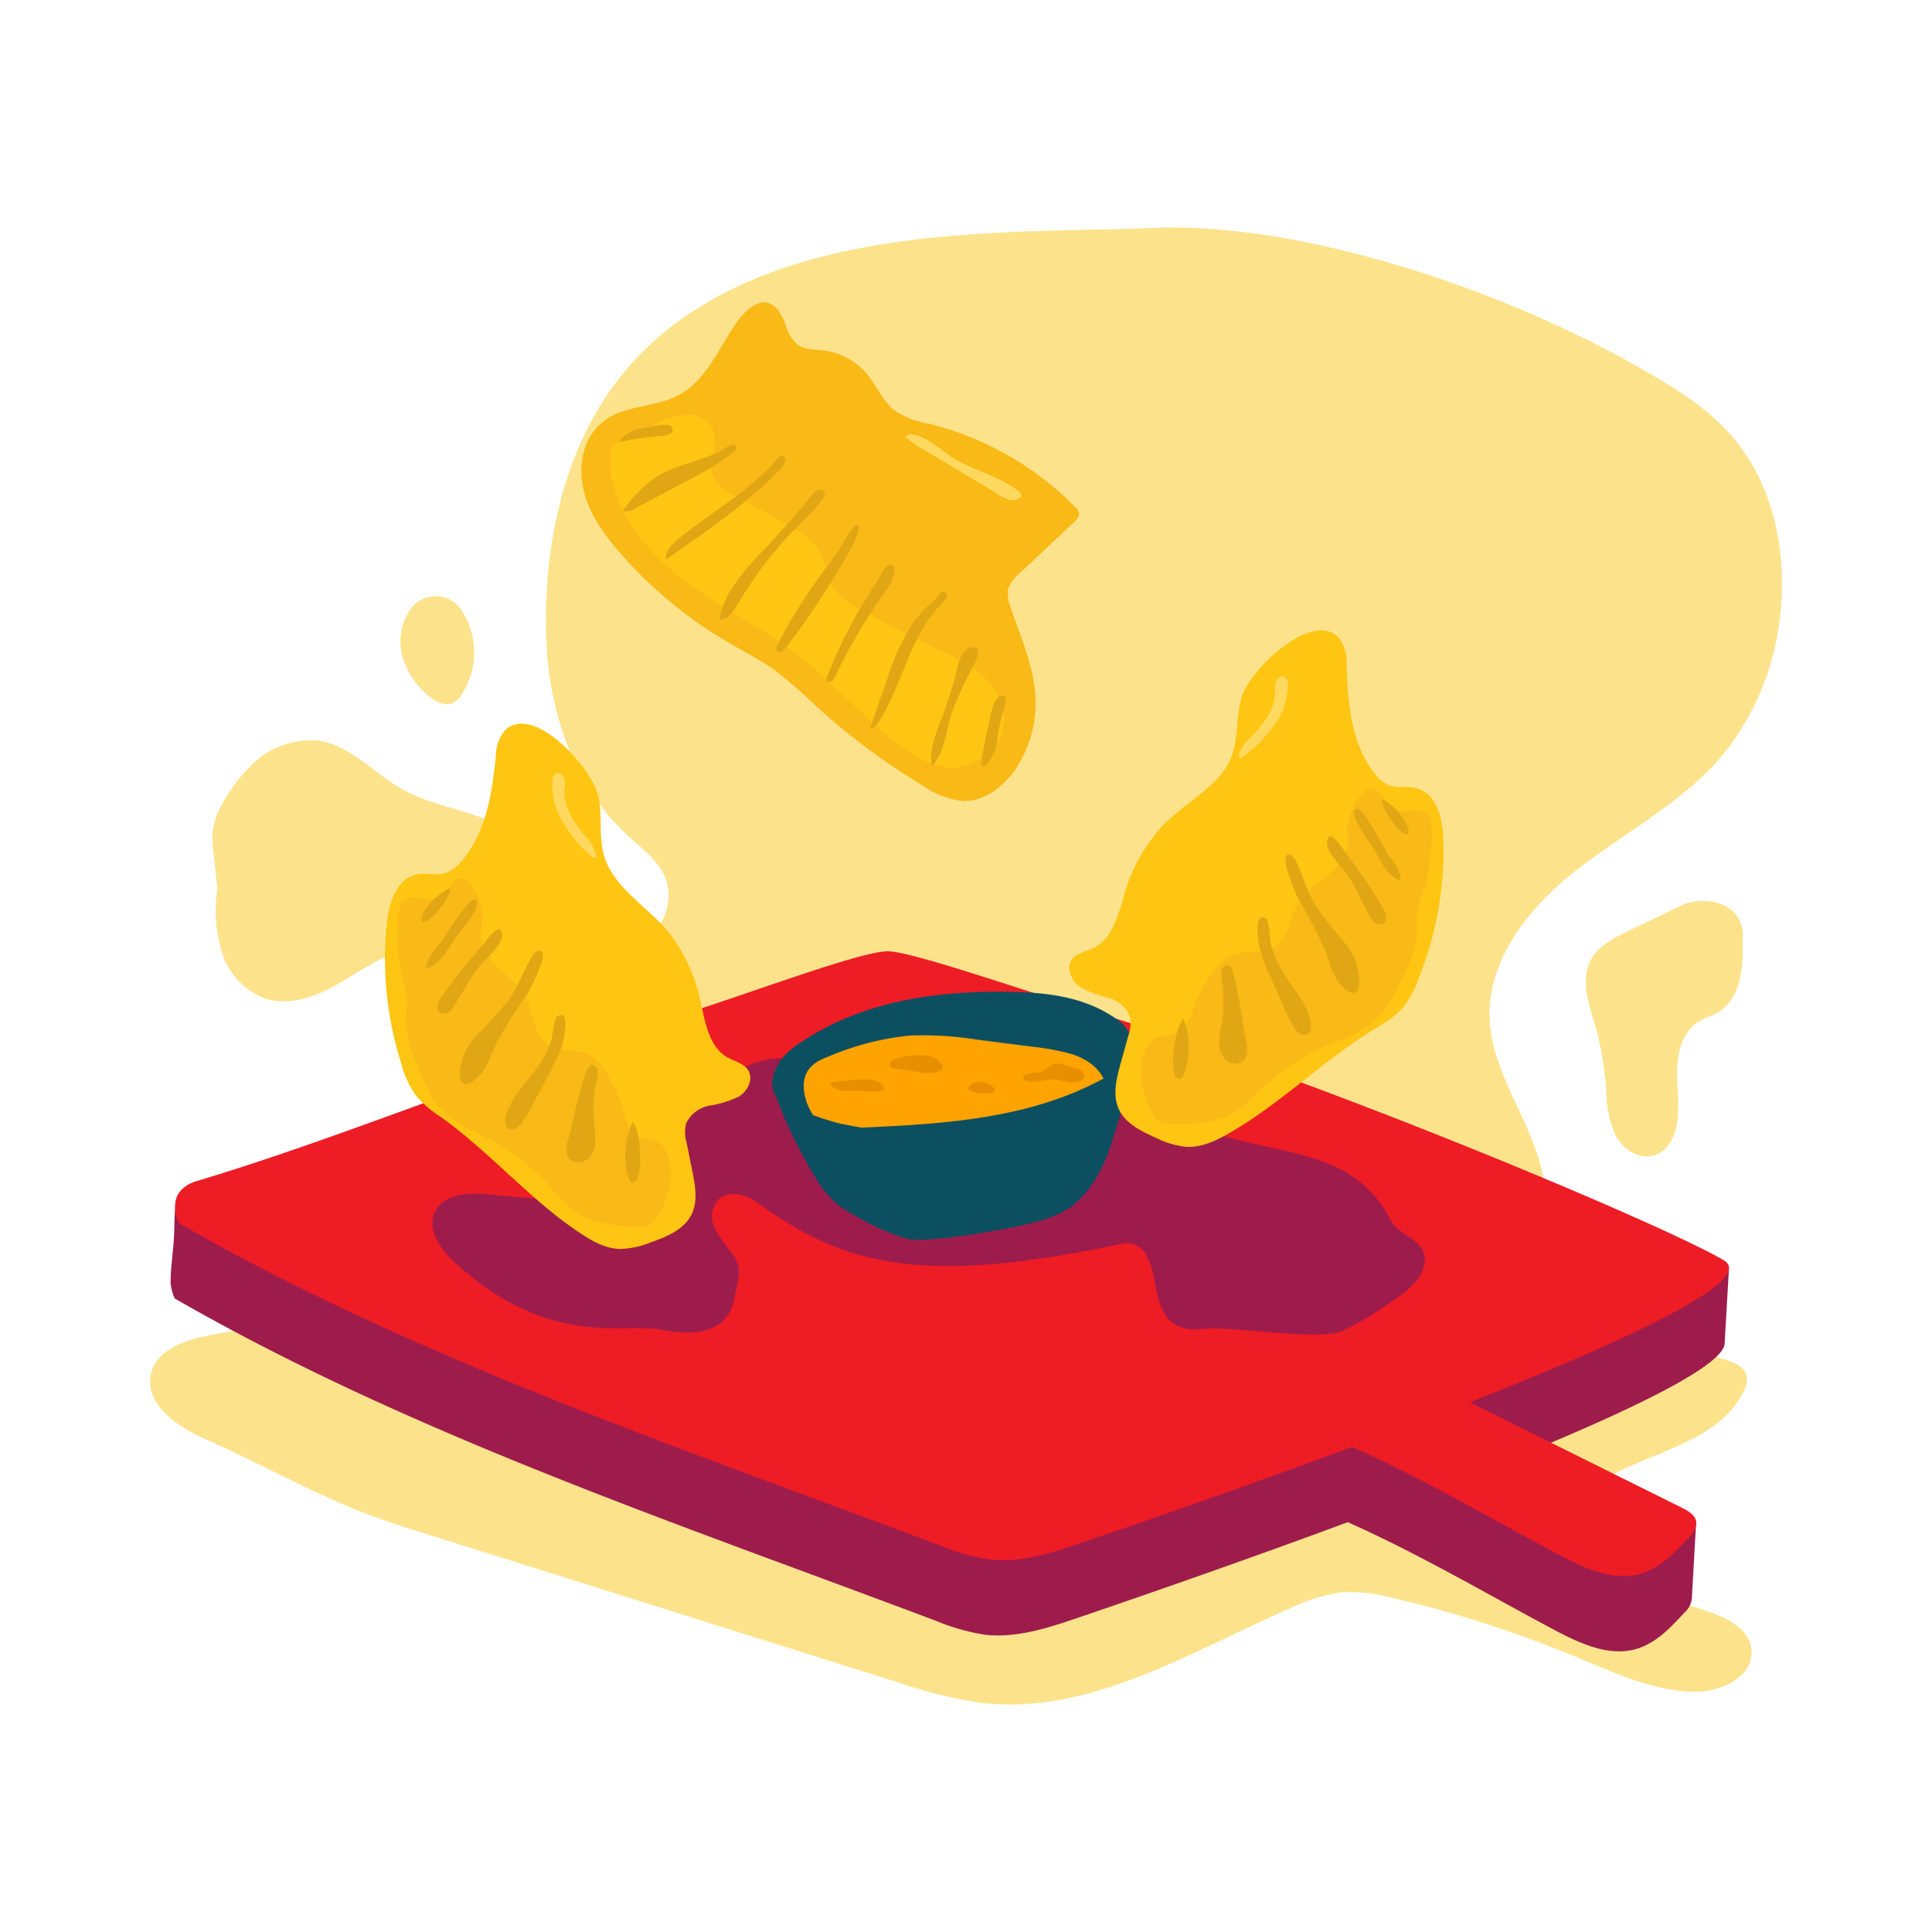 <svg id="Artwork_-_Primary" data-name="Artwork - Primary" xmlns="http://www.w3.org/2000/svg" viewBox="0 0 250 250"><defs><style>.cls-1{fill:none}.cls-2{fill:#FCE38B}.cls-3{fill:#9e1c4c}.cls-4{fill:#EE1C25}.cls-5{fill:#f9b916}.cls-6{fill:#ffd95f}.cls-7{fill:#ffc513}.cls-8{fill:#e0a614}.cls-9{fill:#0c4f60}.cls-10{clip-path:url(#clip-path)}.cls-11{fill:#ffa300}.cls-12{fill:#e88f00}</style><clipPath id="clip-path"><path class="cls-1" d="M111.46 145.92c11-.5 22.32-1.15 32.17-6.82 1.5-.86 3.17-2.36 2.87-4.4a4.53 4.53 0 0 0-2.17-2.94c-4.17-2.86-9.06-3.34-13.77-3.42-9.34-.14-18.92 1.16-27 6.58-1.57 1.05-3.21 2.47-3.57 4.65a3.27 3.27 0 0 0 .11 1.7 3.22 3.22 0 0 0 1.8 1.61 35.17 35.17 0 0 0 6.83 2.52z"/></clipPath></defs><path class="cls-2" d="M27.53 109.38a8.33 8.33 0 0 1 .94-4.82A21.76 21.76 0 0 1 32.54 99a10.82 10.82 0 0 1 8.74-3.15c4.12.63 7.08 4.18 10.7 6.23 5 2.85 11.33 2.79 15.86 6.86a8 8 0 0 1 2.82 6c-.07 4.69-4.57 6.82-8.64 7.27-3.39.37-6.89 0-10.16.89-3 .87-5.59 2.81-8.34 4.35s-6 2.71-9 1.83a9.23 9.23 0 0 1-5.74-5.85 18.61 18.61 0 0 1-.66-8.4zm123.1-79.94c-19.27.92-49.27-1.28-66.94 15.56-12 11.48-13.36 28.51-13 37.81s3.55 18.86 10.42 25.19c2 1.85 4.49 3.59 5.2 6.25s-.56 5.39-2.31 7.46-4 3.68-5.78 5.7c-5.38 6-5.94 16-.91 22.36 2.41 3 5.79 5.13 9.1 7.16 15.08 9.24 30.25 18.53 46.7 25 4.65 1.83 9.58 3.46 14.56 3 5.49-.57 10.36-3.66 15.61-5.36 9.19-3 19.82-1.8 27.87-7.13a20.31 20.31 0 0 0 8.46-20.52c-1.43-6.94-6.52-12.93-6.85-20-.36-7.89 5.33-14.78 11.59-19.6s13.49-8.57 18.56-14.62a34.37 34.37 0 0 0 7.47-18.41c.85-8-.92-16.58-6.16-22.71-3.39-4-8-6.7-12.54-9.26-16.87-9.58-41.68-18.13-61.05-17.88"/><path class="cls-2" d="M41.7 170.08c-6.07 1.11-8 1.5-14.1 2.61-3.32.6-7.29 1.79-8.06 5.08-.89 3.79 3.22 6.73 6.78 8.33 9.83 4.39 16 8.35 26.29 11.59L116 217.63a59.2 59.2 0 0 0 11.08 2.73c14.07 1.6 27.06-6.69 40.05-12.33a21.1 21.1 0 0 1 6.54-2 21.85 21.85 0 0 1 6.76.79 151.66 151.66 0 0 1 23.54 7.6c4.9 2 9.85 4.37 15.15 4.49 3.44.08 7.69-1.8 7.53-5.24s-4.45-4.84-7.78-5.84c-5.47-1.63-10.71-4.81-13.55-9.75-.72-1.25-1.28-2.79-.7-4.11a4.69 4.69 0 0 1 2-2c6.56-4.18 16.12-5.19 19.19-12.35A2.85 2.85 0 0 0 226 178c-.23-1-1.26-1.51-2.2-1.86-10.27-3.79-21.59-.35-32.43 1.24-38.5 5.62-76.86-12.75-115.77-11.28"/><path class="cls-3" d="M195.14 200.53c.17 0 19.77-4 19.77-4l4.57.45-.55 9.74-8.8 2.58"/><path class="cls-3" d="M211.54 163.38L223.73 164.09 223.17 173.76 218.58 176.17 213.46 176.32"/><path class="cls-3" d="M26.41 155.74c-1.31-.42-2.67-2.2-3.42-1.05-.44.66-.42 4.26-.46 5.05-.08 2-.48 4.36-.45 6.32 0 .53.52.93.74 1.41.33.75.62.17 1.33.58 3.8 2.22 9-.44 13.07-2a9.73 9.73 0 0 0 3.41-2 4.24 4.24 0 0 0 1.31-3.59"/><path class="cls-3" d="M222.51 172.83c-7.7-4.61-53.4-23.76-81.37-32.11-8.47-2.52-23.19-7.72-26.68-7.89s-19.54 6.07-29.36 9c-19.1 5.76-41.06 15-60.16 20.73-4.48 1.35-2.32 5.47-2.32 5.47 30.58 17.59 65.43 29.23 98.43 41.68a27.49 27.49 0 0 0 6.38 1.82c4 .47 8.06-.83 11.91-2.14 9.44-3.21 22.27-7.68 35.06-12.42 9 4 18.25 9.41 26 13.55 3.57 1.91 7.6 4 11.46 2.82 2.47-.77 4.33-2.74 6.07-4.64a2.78 2.78 0 0 0 1-2c-.11-.89-1-1.43-1.82-1.83l-27.5-13.67c20.61-8.12 37.11-15.85 32.9-18.37z"/><path class="cls-4" d="M223.07 163.09c-7.7-4.61-53.41-23.76-81.37-32.1-8.47-2.53-23.19-7.73-26.68-7.89s-19.54 6.06-29.36 9c-19.1 5.75-41.06 15-60.17 20.72-3.94 1.19-2.73 4.54-2.39 5.31a.54.54 0 0 0 .22.25c30.55 17.53 65.34 29.16 98.29 41.59a27 27 0 0 0 6.38 1.82c4 .48 8.06-.83 11.91-2.14 9.44-3.2 22.27-7.68 35.06-12.42 9 4 18.25 9.41 26 13.55 3.57 1.91 7.61 4 11.47 2.82 2.46-.77 4.33-2.74 6.07-4.64a2.72 2.72 0 0 0 1-2c-.1-.89-1-1.43-1.81-1.83l-27.5-13.67c20.59-8.12 37.09-15.84 32.88-18.37z"/><path class="cls-3" d="M184.27 163.77c-.5 2.06-2.38 3.43-4.14 4.62a43.42 43.42 0 0 1-6.42 3.84c-2.94 1.32-14.7-.67-17.9-.28-9.18 1.11-3.92-11-10.24-11.1-26.22 5.64-36.4 2.94-47.63-5.29-1.4-1-3.57-1.52-4.91-.41a3.22 3.22 0 0 0-.56 3.69 18.12 18.12 0 0 0 2.23 3.31c1.5 2.12.81 3.14.37 5.7-.78 4.49-4.79 5.15-9.61 4.21S71.17 174.53 59 163.5c-1.91-1.72-3.8-4.3-2.74-6.63 1.16-2.55 4.71-2.56 7.49-2.27a118.93 118.93 0 0 0 13.34.66 6.46 6.46 0 0 0 3-.53 6.43 6.43 0 0 0 2.39-3c1.91-3.72 4-7.86 7.86-9.42a12.18 12.18 0 0 0 2.66-1.12 15.71 15.71 0 0 0 1.72-1.83c1.82-1.9 4.64-2.48 7.27-2.46s5.24.55 7.87.47c5.1-.15 9.92-2.59 15-2.75 7-.2 13.3 3.85 19.57 7a81.65 81.65 0 0 0 17.8 6.38c3.74.87 7.59 1.5 11 3.18A14.84 14.84 0 0 1 180 158c1.19 2.11 5.07 2.47 4.27 5.77z"/><path class="cls-5" d="M87.74 51.17c-3 1.56-6.78 1.24-9.49 3.23s-3.48 5.6-2.78 8.81 2.67 5.93 4.81 8.39a55.8 55.8 0 0 0 13.86 11.47c2 1.2 4.19 2.28 6.12 3.66a61 61 0 0 1 5.3 4.61 88.11 88.11 0 0 0 14 10.41 11 11 0 0 0 4.82 1.89c3.07.2 5.82-2.06 7.41-4.69a15.53 15.53 0 0 0 2.21-8.38c-.12-4.17-1.91-8.07-3.23-12a4.42 4.42 0 0 1-.31-2.34 4.57 4.57 0 0 1 1.5-2.07l7-6.57c.36-.33.75-.76.66-1.24a1.44 1.44 0 0 0-.46-.71 40.09 40.09 0 0 0-18.86-10.79 12 12 0 0 1-4.47-1.68c-1.59-1.21-2.34-3.2-3.62-4.74a8.67 8.67 0 0 0-5.59-3.07c-1.17-.15-2.45-.08-3.41-.77a5 5 0 0 1-1.54-2.53c-1.51-4.31-4.17-3.37-6.33-.35-2.34 3.29-3.87 7.5-7.6 9.46z"/><path class="cls-6" d="M123.07 59.09c-1.59-1.06-3-2.49-4.91-2.86-.37-.08-.86 0-1 .31a14.85 14.85 0 0 0 2.5 1.73l8.18 4.88c.82.49 2.58 1.87 3.61 1.52 1.56-.53.17-1.26-.62-1.77-2.44-1.55-5.33-2.22-7.76-3.81z"/><path class="cls-7" d="M121.91 84.27a145.82 145.82 0 0 1-10.5-5.35 8.85 8.85 0 0 1-3.86-3.33c-.57-1.12-.65-2.43-1.16-3.58-.93-2.16-3.14-3.43-5.21-4.55l-5.68-3.09c-1.41-.76-3-1.69-3.37-3.25-.49-1.84.83-3.91.05-5.65a3.49 3.49 0 0 0-3.33-1.79A10.42 10.42 0 0 0 85 54.82l-3.77 1.7a4 4 0 0 0-2.09 1.59 3.47 3.47 0 0 0-.24 1.69c.27 6 4.44 11.27 9.24 15s10.34 6.32 15.13 10c4.64 3.59 8.48 8.13 13.17 11.65 2 1.5 4.26 2.84 6.75 2.88 3.14 0 6.75-2.85 6.69-6.11-.04-4.86-4.07-7.15-7.97-8.95z"/><path class="cls-8" d="M87.72 69.79c-.82.67-1.68 1.55-1.55 2.6 5.12-3.52 10.28-7.06 14.64-11.49.27-.27 1.32-1.53.55-1.89-.47-.23-1.22.91-1.49 1.19A37.37 37.37 0 0 1 96 63.64c-2.73 2.11-5.62 3.98-8.28 6.15zM84.48 62a19 19 0 0 0-3.89 4.11 1.71 1.71 0 0 0 1.48-.26L89.33 62a33.37 33.37 0 0 0 4.82-2.94c.34-.26 1.56-1 1.07-1.42s-1.44.44-1.84.65c-2.87 1.48-6.23 1.86-8.9 3.71zm-.86-6.66a5.58 5.58 0 0 0-2.74 1 2.8 2.8 0 0 0-.71.89 30.78 30.78 0 0 1 5.06-.78c.49 0 2.36-.2 1.67-1.19-.44-.65-2.64-.03-3.28.08zm15.97 14.99C97 73.14 94 76 93.17 79.77v.38a.36.36 0 0 0 .32 0c.94-.26 1.5-1.19 2-2a49 49 0 0 1 7.57-9.87 33.79 33.79 0 0 0 3.11-3.34c.35-.46 1-1.35.17-1.56s-1.7 1.24-2.1 1.7a120.36 120.36 0 0 1-4.65 5.25zm.98 13.17a.73.73 0 0 0 0 .7c.25.37.82 0 1.09-.35a104 104 0 0 0 8.13-12.32A13.4 13.4 0 0 0 111 69c.21-.69.34-1.5-.49-.85a11.75 11.75 0 0 0-1.59 2.47c-.58.85-1.18 1.7-1.78 2.54a65.79 65.79 0 0 0-6.57 10.34zm6.43 4.08c-.08.2-.14.47.06.63s.72-.08.87-.39a75.55 75.55 0 0 1 6.49-11.12 5.67 5.67 0 0 0 1.33-2.87c0-.71-.44-.89-.94-.59s-.86 1.3-1.16 1.76q-1.32 2-2.5 4a68.88 68.88 0 0 0-4.15 8.58zm7.73.49l-2.13 6.11c.31.2.69-.14.9-.45 3.33-5 4.15-11.51 8.43-15.68a2.12 2.12 0 0 0 .54-.69c.2-.49-.1-.87-.58-.79-.21 0-.64.76-.79.91a23.23 23.23 0 0 0-2.85 2.93 31.12 31.12 0 0 0-3.52 7.66zm7.36 4.25c-.84 2.22-1.89 4.51-1.52 6.85 1.69-1.85 1.85-4.59 2.61-7a44.26 44.26 0 0 1 2.33-5.17c.34-.74 1.85-3.12.49-3.23s-1.9 1.72-2.11 2.58a51.41 51.41 0 0 1-1.8 5.97zm5.91 1.17c-.32 1.35-.62 2.7-.87 4.07a3.91 3.91 0 0 0-.09 1.32c0 .16.13.36.29.33a.34.34 0 0 0 .14-.09A5.6 5.6 0 0 0 129 96a33.32 33.32 0 0 1 .66-3.45c.17-.55 1.13-3-.28-2.45-.88.33-1.24 2.64-1.38 3.39z"/><path class="cls-9" d="M100.09 141a60.08 60.08 0 0 0 5.35 11.26 14.66 14.66 0 0 0 2.85 3.53 14.37 14.37 0 0 0 2.15 1.4 30.91 30.91 0 0 0 6.89 3.1c2.38.66 13.55-1.26 16.75-2.19a16.16 16.16 0 0 0 3.58-1.35c3-1.7 5.11-5.26 6.25-9.1a57.34 57.34 0 0 0 2.66-12.19"/><path class="cls-9" d="M111.46 145.92c11-.5 22.32-1.15 32.17-6.82 1.5-.86 3.17-2.36 2.87-4.4a4.53 4.53 0 0 0-2.17-2.94c-4.17-2.86-9.06-3.34-13.77-3.42-9.34-.14-18.92 1.16-27 6.58-1.57 1.05-3.21 2.47-3.57 4.65a3.27 3.27 0 0 0 .11 1.7 3.22 3.22 0 0 0 1.8 1.61 35.17 35.17 0 0 0 6.83 2.52z"/><g class="cls-10"><path class="cls-11" d="M117.71 134a44.16 44.16 0 0 1 8.74.53l7 .9a31.55 31.55 0 0 1 5.17.95c2.1.64 4.4 2.17 4.63 4.84a5.88 5.88 0 0 1-1.5 4.26 8.66 8.66 0 0 1-3.44 2.23c-3.58 1.41-7.37 1.59-11.11 1.62-6.16.06-13.52.28-19.27-2.59a7.37 7.37 0 0 1-3.85-5.31c-.45-2.89 1.19-4 3.17-4.73a35.86 35.86 0 0 1 10.46-2.7z"/></g><path class="cls-12" d="M115.84 137.05a1.3 1.3 0 0 0-.65.41.49.49 0 0 0 .1.69.6.6 0 0 0 .23.06l2 .3 2 .31c1.19.18 3.7-.28 1.78-1.69-1.4-.98-4.02-.59-5.46-.08zm-7.98 2.95c-.2 0-.47.11-.44.31a.37.37 0 0 0 .13.2 3.09 3.09 0 0 0 2 .67c.71 0 1.43-.05 2.14 0s4.06.38 2.1-1.12c-1.1-.76-4.64-.16-5.93-.06zm30.22-2.09a2.44 2.44 0 0 0-1.9-.15c-.45.2-.77.62-1.22.84-.65.32-1.47.13-2.14.42-.27.11-.54.42-.37.67a.49.49 0 0 0 .3.18c1.2.36 2.47-.24 3.72-.17.86.05 1.68.41 2.54.39.69 0 1.62-.54 1.18-1.34-.19-.41-1.71-.68-2.11-.84zm-9.46 2.87a2.37 2.37 0 0 0-3-.42c-.21.14-.42.41-.28.62a.57.57 0 0 0 .22.16 4.53 4.53 0 0 0 3.16.16"/><path class="cls-7" d="M150.3 107a22 22 0 0 0-4.89 9c-.77 2.54-1.5 5.5-3.88 6.66-1 .49-2.25.65-2.87 1.56-.75 1.1 0 2.68 1 3.45a14.79 14.79 0 0 0 3.7 1.43 4.09 4.09 0 0 1 2.87 2.53 5 5 0 0 1-.25 2.47l-1 3.61c-.51 1.85-1 3.88-.28 5.65.83 2 2.95 3 4.92 3.9a11.52 11.52 0 0 0 3.86 1.14c2.35.13 4.53-1.12 6.54-2.34 6-3.6 12-9.41 18-13a14.37 14.37 0 0 0 3.4-2.54 12.62 12.62 0 0 0 2.25-4.16 44.38 44.38 0 0 0 3.11-17.22c0-2.88-.75-6.47-3.55-7.15-1.1-.27-2.3 0-3.38-.34a4.72 4.72 0 0 1-2.13-1.76c-2.91-3.85-3.31-9-3.47-13.82a5.31 5.31 0 0 0-.93-3.47c-3.45-3.85-11.68 4.16-12.66 7.62s-.1 6.63-2.42 9.69c-2.19 2.78-5.49 4.49-7.94 7.09z"/><path class="cls-5" d="M174.4 106.75c-.07.88.14 1.76 0 2.64-.19 1.67-1.47 3-2.78 4.06a14.47 14.47 0 0 0-3.62 3.45c-1.12 1.86-1.23 4.45-3.06 5.61-1.66 1-3.92.35-5.71 1.16a6.05 6.05 0 0 0-2.17 2 19.16 19.16 0 0 0-2.65 4.89c-.48 1.29-1 2.81-2.31 3.22a17.31 17.31 0 0 1-1.78.22c-1.83.4-2.64 2.58-2.66 4.45a11.15 11.15 0 0 0 1.64 5.9 2.28 2.28 0 0 0 .71.8 2.54 2.54 0 0 0 1.31.25c2.94.05 6.08.05 8.56-1.52a20.62 20.62 0 0 0 3.1-2.73 29.65 29.65 0 0 1 9.07-6 23.52 23.52 0 0 0 4.95-2.35c2.25-1.64 3.53-4.26 4.72-6.78a14 14 0 0 0 1.6-5v-2.37a15.94 15.94 0 0 1 .85-3.31 24.3 24.3 0 0 0 1.08-8.34 2.56 2.56 0 0 0-.33-1.37c-1-1.45-3.5-.09-4.93-1.1-.64-.46-.89-1.28-1.39-1.89-1.97-2.36-4.08 2.65-4.2 4.11z"/><path class="cls-8" d="M158.07 132.58a13.62 13.62 0 0 0-.31 2.37 3.06 3.06 0 0 0 .82 2.17 1.75 1.75 0 0 0 2.19.22c.84-.66.65-2 .39-3-.31-1.28-1.23-9.25-2.18-9.4-1.44-.23-.8 2.16-.75 2.75a18.71 18.71 0 0 1-.16 4.89zm4.93-9.9a23.69 23.69 0 0 0 1.39 3.71l1.82 4.14a16.83 16.83 0 0 0 1.24 2.43 2.23 2.23 0 0 0 .81.83 1 1 0 0 0 1.1-.1 1.29 1.29 0 0 0 .25-1.07c-.26-2.66-2.35-4.71-3.71-7a14 14 0 0 1-1.43-3.36c-.16-.58-.18-3-.6-3.34-1.72-1.26-1.05 3.23-.87 3.76zm8.46.25c.73 2 1.21 4.38 3.08 5.38a1 1 0 0 0 .65.16c.45-.09.64-.61.69-1.07a7.91 7.91 0 0 0-1.93-5.47 54.68 54.68 0 0 1-3.68-4.67c-1.09-1.81-1.64-3.89-2.56-5.79-.19-.4-.46-.83-.9-.88-1.46-.18.88 5.12 1.17 5.68a61.1 61.1 0 0 1 3.48 6.66zm2.9-9.7c1.1 1.65 1.88 3.49 2.84 5.23a2.78 2.78 0 0 0 .76 1 1 1 0 0 0 1.15 0c.51-.42.25-1.24-.06-1.81a59.74 59.74 0 0 0-4.74-7c-.45-.6-2.28-3.76-2.58-1.8-.22 1.39 1.93 3.33 2.63 4.38zm3.54-3.18c.82 1.53 1.65 3.27 3.27 3.9.11-1.26-.8-2.35-1.54-3.38-.49-.69-3.26-6.25-4.13-5.92-1.27.49 2.03 4.72 2.4 5.4zm4.2-2.15c.2-.08.21-.37.15-.58a7.31 7.31 0 0 0-3.4-3.93c-.27.96 2.34 4.89 3.25 4.51zm-29.64 31.71c.29.1.56-.2.69-.48a10.23 10.23 0 0 0 0-7.27c-1.15.77-2 7.32-.69 7.75z"/><path class="cls-6" d="M164.64 94.18a9 9 0 0 0 2-5.73 1.09 1.09 0 0 0-.29-.79c-.39-.31-1 0-1.22.46a3.41 3.41 0 0 0-.13 1.46 6.42 6.42 0 0 1-1.15 3.42 18.63 18.63 0 0 1-2.44 2.82c-.69.68-2 3.26-.18 1.81a18.42 18.42 0 0 0 3.41-3.45z"/><path class="cls-7" d="M86.47 120.56a21.92 21.92 0 0 1 4.24 9.31c.58 2.59 1.09 5.59 3.38 6.93 1 .56 2.2.8 2.76 1.76.66 1.15-.14 2.68-1.28 3.36a14.08 14.08 0 0 1-3.8 1.16 4.12 4.12 0 0 0-3 2.32 4.9 4.9 0 0 0 .08 2.49l.74 3.67c.38 1.88.74 3.94-.13 5.65-1 1.92-3.16 2.82-5.19 3.53a11.43 11.43 0 0 1-3.93.87c-2.35 0-4.43-1.45-6.36-2.8-5.7-4-11.25-10.25-16.95-14.28a14.09 14.09 0 0 1-3.22-2.78 12.56 12.56 0 0 1-1.94-4.31A44.41 44.41 0 0 1 50 120c.22-2.87 1.22-6.39 4.06-6.87 1.12-.19 2.29.19 3.39-.1a4.72 4.72 0 0 0 2.26-1.59c3.18-3.64 3.95-8.74 4.45-13.54a5.36 5.36 0 0 1 1.18-3.4c3.72-3.58 11.35 5 12.08 8.51s-.38 6.63 1.72 9.84c1.86 3.03 5.07 4.98 7.33 7.71z"/><path class="cls-5" d="M62.45 118.61c0 .88-.27 1.75-.23 2.63.07 1.68 1.25 3.1 2.48 4.25a14.21 14.21 0 0 1 3.39 3.71c1 1.93.91 4.53 2.65 5.81 1.58 1.17 3.89.63 5.61 1.57a6.1 6.1 0 0 1 2 2.1 19.16 19.16 0 0 1 2.29 5.07c.38 1.32.8 2.87 2.08 3.38.55.21 1.17.18 1.75.35 1.79.52 2.45 2.76 2.33 4.62a11.11 11.11 0 0 1-2.06 5.77 2.3 2.3 0 0 1-.77.75 2.65 2.65 0 0 1-1.32.16c-2.94-.17-6.06-.39-8.43-2.14a20.16 20.16 0 0 1-2.89-2.95 29.4 29.4 0 0 0-8.62-6.6A23.1 23.1 0 0 1 58 144.4c-2.13-1.79-3.22-4.5-4.22-7.1a13.73 13.73 0 0 1-1.24-5.07c0-.8.16-1.58.16-2.38a16.16 16.16 0 0 0-.62-3.36 24.42 24.42 0 0 1-.47-8.39 2.54 2.54 0 0 1 .43-1.35c1.08-1.37 3.49.16 5-.74.67-.41 1-1.21 1.53-1.78 2.12-2.23 3.87 2.91 3.88 4.38z"/><path class="cls-8" d="M76.88 145.55a13.57 13.57 0 0 1 .13 2.38A3 3 0 0 1 76 150a1.74 1.74 0 0 1-2.19.07c-.8-.73-.51-2-.18-3 .4-1.25 1.89-9.13 2.86-9.22 1.44-.13.64 2.21.54 2.8a18.28 18.28 0 0 0-.15 4.9zm-4.16-10.23a23.93 23.93 0 0 1-1.66 3.6l-2.11 4a16.7 16.7 0 0 1-1.41 2.34 2.27 2.27 0 0 1-.87.76 1 1 0 0 1-1.09-.17 1.3 1.3 0 0 1-.17-1.09c.45-2.63 2.68-4.52 4.2-6.72a13.63 13.63 0 0 0 1.67-3.24c.2-.57.39-3 .84-3.29 1.77-1.13.77 3.3.6 3.81zm-8.5-.32c-.88 1.93-1.52 4.28-3.46 5.15a1 1 0 0 1-.66.1c-.44-.11-.6-.65-.62-1.11a7.94 7.94 0 0 1 2.33-5.32 57.3 57.3 0 0 0 4-4.39c1.21-1.73 1.91-3.76 3-5.59.22-.38.52-.8 1-.82 1.47-.06-1.24 5-1.57 5.59a61 61 0 0 0-4.02 6.39zM62 125.08c-1.21 1.56-2.13 3.34-3.21 5a2.65 2.65 0 0 1-.79.92 1 1 0 0 1-1.15-.05c-.48-.45-.17-1.24.19-1.79a59.63 59.63 0 0 1 5.23-6.64c.49-.57 2.54-3.59 2.7-1.61.11 1.39-2.17 3.17-2.97 4.17zm-3.27-3.43c-.93 1.47-1.89 3.14-3.55 3.66 0-1.27 1-2.29 1.78-3.27.54-.65 3.7-6 4.55-5.6 1.23.56-2.37 4.56-2.78 5.21zm-4.04-2.44c-.2-.1-.18-.39-.11-.6a7.37 7.37 0 0 1 3.67-3.67c.2.98-2.68 4.71-3.56 4.27zM82 153c-.3.07-.54-.25-.66-.54a10.24 10.24 0 0 1 .53-7.25c1.07.79 1.43 7.42.13 7.79z"/><path class="cls-6" d="M73.09 106.78a9 9 0 0 1-1.59-5.87 1.07 1.07 0 0 1 .35-.76c.4-.28 1 .08 1.18.55a3.58 3.58 0 0 1 0 1.46 6.37 6.37 0 0 0 .91 3.53 17.81 17.81 0 0 0 2.23 3c.63.74 1.8 3.41 0 1.82a18.6 18.6 0 0 1-3.08-3.73z"/><path class="cls-2" d="M59.7 78.92a4 4 0 0 0-6.79.23 7.32 7.32 0 0 0-.78 6 10.29 10.29 0 0 0 3.47 5c.84.68 2 1.28 2.95.85a2.82 2.82 0 0 0 1.14-1.08 9.9 9.9 0 0 0 0-11m165.84 42.3c0-4.73-5.33-5.37-8.08-4l-6.77 3.26c-1.86.89-3.83 1.89-4.81 3.7-1.49 2.75-.13 6.07.71 9.07a42.44 42.44 0 0 1 1.27 8 14.33 14.33 0 0 0 1.26 5.78c1 1.74 3 3.06 4.92 2.47s2.77-2.53 3-4.39c.33-2.3-.09-4.63 0-6.94s.84-4.83 2.81-6c.77-.48 1.67-.71 2.45-1.17 3.09-1.81 3.33-6.11 3.2-9.69"/></svg>
